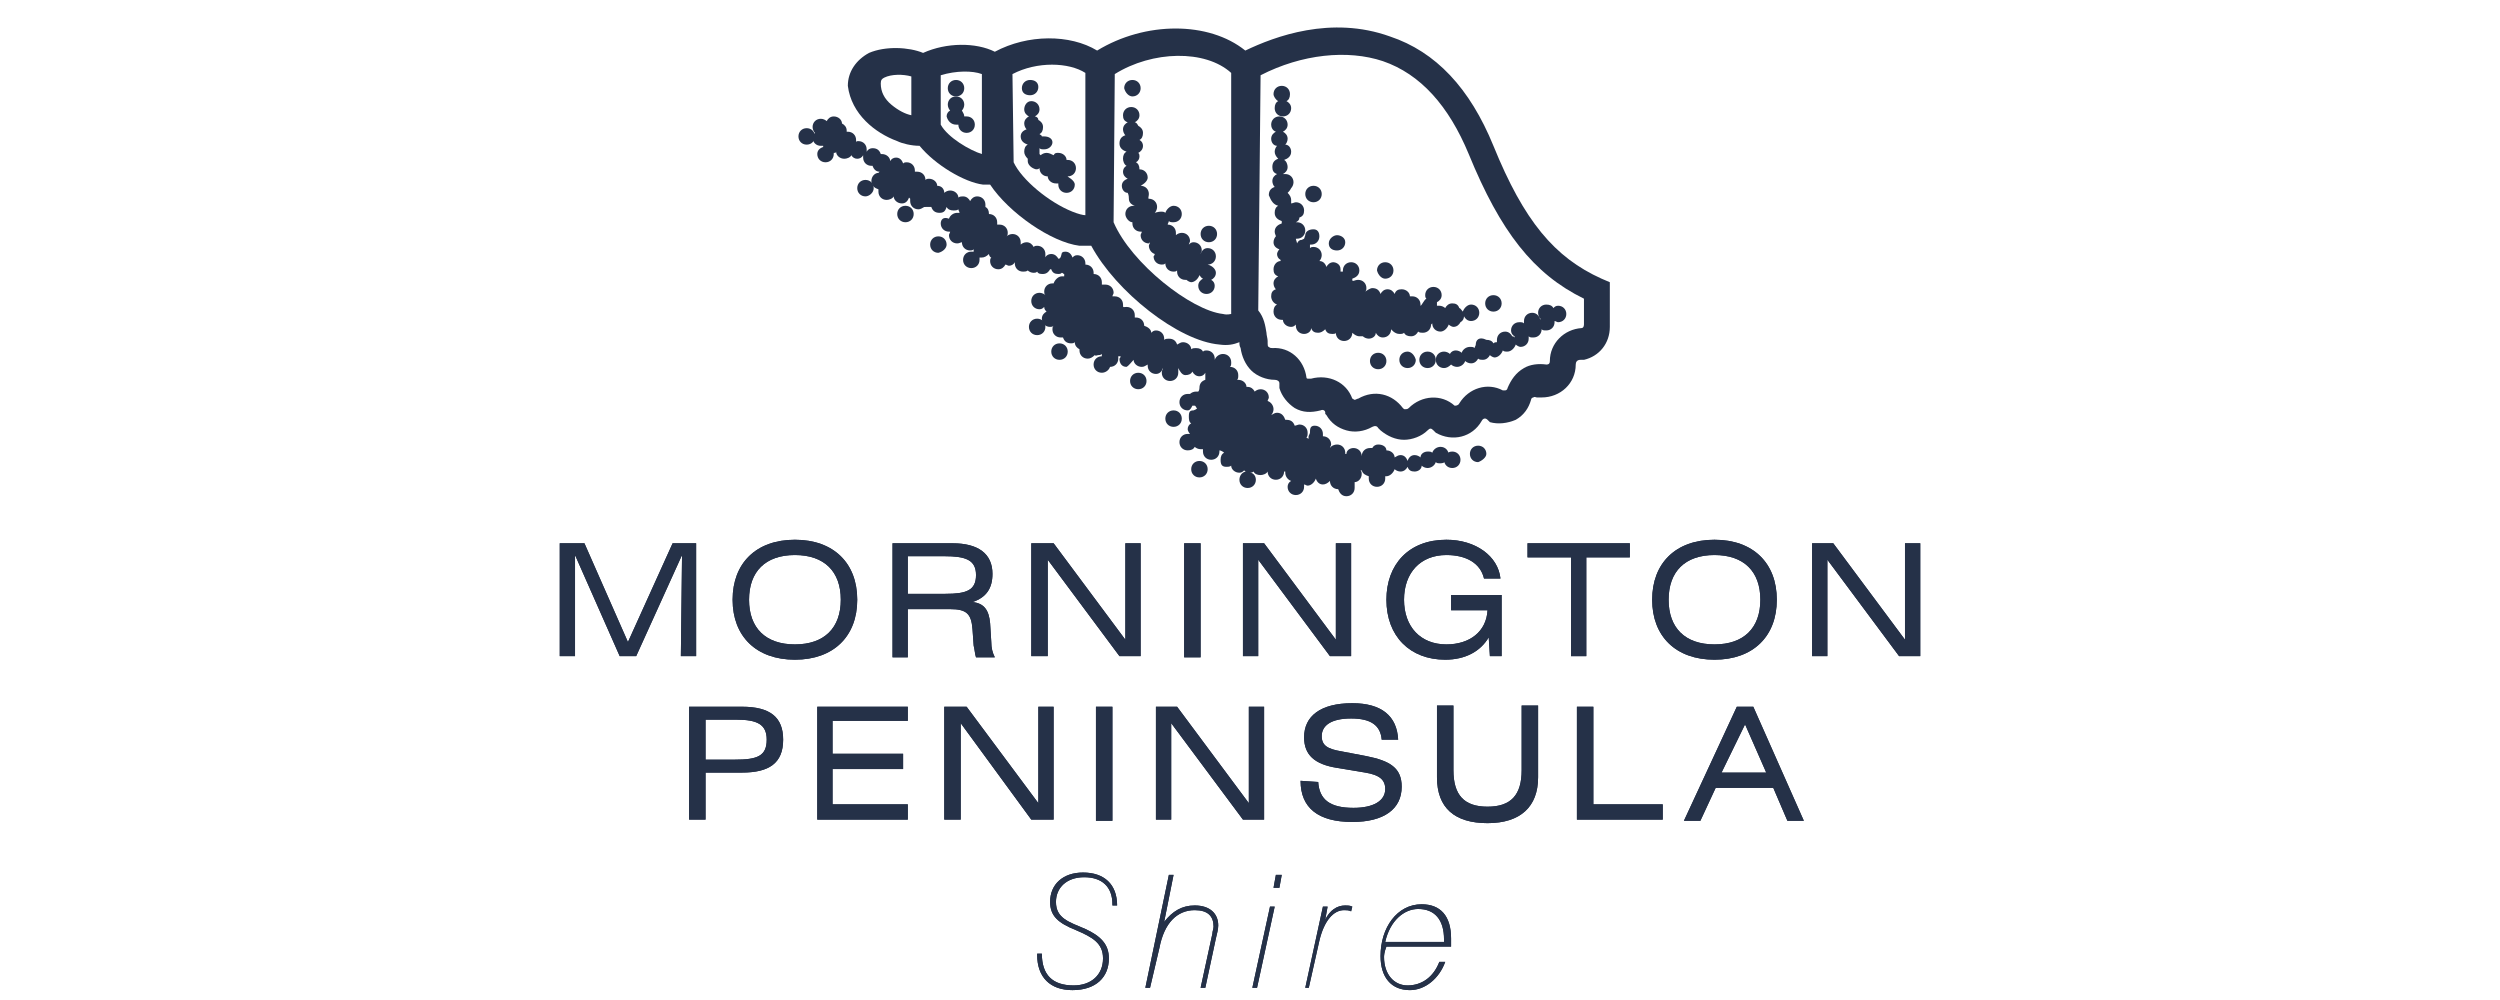 <?xml version="1.0" encoding="utf-8"?>
<!-- Generator: Adobe Illustrator 27.1.1, SVG Export Plug-In . SVG Version: 6.00 Build 0)  -->
<svg version="1.1" baseProfile="basic" id="Layer_1"
	 xmlns="http://www.w3.org/2000/svg" xmlns:xlink="http://www.w3.org/1999/xlink" x="0px" y="0px" width="212.6px" height="85px"
	 viewBox="0 0 212.6 85" xml:space="preserve">
<g>
	<g>
		<path fill="#253148" d="M75.2,6.6c0.6-0.3,1.6-0.3,2.3-0.1l0,3.3c-0.5-0.1-1.1-0.4-1.7-0.9c-0.6-0.5-0.9-1.1-0.9-1.8
			C74.9,6.8,75,6.7,75.2,6.6 M80,6.4C81.3,6,82.7,6,83.5,6.3l0,6.8c-1-0.3-2.9-1.4-3.5-2.5L80,6.4L80,6.4z M86.1,6.3
			c2.1-1.1,4.8-1,6.2-0.1v12.1c-0.2,0-0.6-0.1-1.1-0.3c-2-0.8-4.3-2.7-5-4.2L86.1,6.3L86.1,6.3z M94.8,6.3c3.2-2,7.7-2.1,9.9-0.1
			v20.5c-0.1,0-0.3,0.1-0.7,0c-2.7-0.3-7.8-4.3-9.3-7.8C94.7,18.9,94.8,6.3,94.8,6.3z M107.2,6.4c3.5-1.8,7.4-2.2,10.4-1.2
			c3.2,1.1,5.6,3.8,7.3,7.9c2.7,6.6,5.5,10.2,9.8,12.3c0,0.9,0,2.2,0,2.2c0,0.2-0.1,0.3-0.2,0.3c-1.5,0.1-2.7,1.3-2.7,2.8
			c0,0.3-0.2,0.3-0.3,0.3c-0.7-0.1-1.4,0-1.9,0.3c-0.7,0.4-1.1,1-1.4,1.7c0,0.1-0.1,0.2-0.2,0.2c-0.1,0-0.1,0-0.2,0
			c-1.3-0.7-2.9-0.2-3.7,1.1c-0.1,0.2-0.3,0.2-0.4,0.2c-1.1-1-2.8-0.9-3.9,0.2c-0.1,0.1-0.2,0.1-0.3,0.1c-0.1,0-0.1,0-0.2-0.1
			c-0.9-1.2-2.4-1.6-3.8-0.8c-0.1,0-0.2,0.1-0.3,0.1c-0.1,0-0.1-0.1-0.2-0.1c-0.5-1.4-2-2.1-3.5-1.7c-0.1,0-0.2,0-0.3,0
			c-0.1,0-0.1-0.1-0.1-0.1c-0.2-1.5-1.4-2.6-2.9-2.5c-0.1,0-0.2,0-0.3-0.1c-0.1,0-0.1-0.2-0.1-0.3v-0.1l0-0.1c0-0.2-0.1-0.5-0.1-0.7
			c-0.1-0.6-0.2-1.3-0.7-1.9L107.2,6.4L107.2,6.4z M76.3,12c0.4,0.2,1.2,0.4,1.9,0.4c1.3,1.6,3.8,3.1,5.4,3.3c0.2,0,0.4,0,0.6,0
			c1.6,2.4,5.2,4.9,7.6,5.2c0.4,0,0.7,0,1,0c2.1,3.9,7.4,8.1,10.9,8.4c0.7,0.1,1.2,0,1.7-0.2c0,0.2,0,0.3,0.1,0.5
			c0.1,0.7,0.4,1.4,0.9,1.9c0.5,0.5,1.3,0.8,2,0.8c0.2,0,0.4,0.1,0.4,0.3v0.2l0,0.2c0.2,0.7,0.7,1.3,1.3,1.7
			c0.7,0.4,1.4,0.4,2.2,0.2c0.2-0.1,0.4,0,0.4,0.2l0,0.1l0.1,0.1c0.4,0.7,1,1.1,1.7,1.3c0.7,0.2,1.5,0.1,2.2-0.3
			c0.2-0.1,0.4-0.1,0.5,0.1l0.1,0.1l0.1,0.1c0.6,0.5,1.3,0.8,2,0.8s1.5-0.3,2-0.8c0.2-0.2,0.3-0.2,0.5,0l0.1,0.1l0.1,0.1
			c1.4,0.8,3.1,0.4,3.9-1c0.1-0.2,0.3-0.3,0.5-0.1l0.1,0.1l0.1,0.1c0.7,0.2,1.5,0.1,2.2-0.2c0.7-0.4,1.1-1,1.3-1.7
			c0-0.1,0.1-0.2,0.2-0.2c0.1-0.1,0.2,0,0.3,0l0.2,0h0.2c1.6,0,2.9-1.2,2.9-2.8c0-0.2,0.1-0.4,0.4-0.4h0.2l0.1,0
			c1.3-0.3,2.2-1.4,2.2-2.8v-3l0-0.8l-0.7-0.3c-4-1.8-6.6-4.9-9.2-11.3c-2-4.9-4.9-8-8.8-9.3c-5-1.8-9.8,0-12.3,1.2
			c-3.1-2.5-8.5-2.5-12.6,0c-2.3-1.4-5.9-1.4-8.7,0.1c-1.6-0.8-4.1-0.8-6.1,0.1c-1.2-0.5-3.2-0.6-4.6,0c-1.1,0.6-1.8,1.6-1.8,2.8
			C72.4,9.7,74.4,11.3,76.3,12"/>
		<path fill="#253148" d="M108.7,8.6c-0.2,0.1-0.3,0.3-0.3,0.6c0,0.4,0.3,0.7,0.7,0.7c0.4,0,0.7-0.3,0.7-0.7c0-0.3-0.2-0.5-0.4-0.6
			c0.2-0.1,0.3-0.3,0.3-0.6c0-0.4-0.3-0.7-0.7-0.7s-0.7,0.3-0.7,0.7C108.3,8.2,108.5,8.5,108.7,8.6"/>
		<path fill="#253148" d="M96.3,8.2c0.4,0,0.7-0.3,0.7-0.7s-0.3-0.7-0.7-0.7c-0.4,0-0.7,0.3-0.7,0.7C95.7,7.9,96,8.2,96.3,8.2"/>
		<path fill="#253148" d="M87.6,8.1c0.4,0,0.7-0.3,0.7-0.7S88,6.8,87.6,6.8s-0.7,0.3-0.7,0.7S87.2,8.1,87.6,8.1"/>
		<path fill="#253148" d="M81.3,8.2c0.4,0,0.7-0.3,0.7-0.7c0-0.4-0.3-0.7-0.7-0.7s-0.7,0.3-0.7,0.7C80.6,7.9,80.9,8.2,81.3,8.2"/>
		<path fill="#253148" d="M81.3,10.6c0.1,0,0.1,0,0.2,0c0,0.4,0.3,0.7,0.7,0.7s0.7-0.3,0.7-0.7s-0.3-0.7-0.7-0.7c-0.1,0-0.1,0-0.2,0
			c0-0.2-0.1-0.3-0.2-0.5C81.9,9.3,82,9.1,82,8.9c0-0.4-0.3-0.7-0.7-0.7s-0.7,0.3-0.7,0.7c0,0.2,0.1,0.4,0.2,0.5
			c-0.2,0.1-0.3,0.3-0.3,0.5C80.6,10.3,80.9,10.6,81.3,10.6"/>
		<path fill="#253148" d="M88.1,14.4c0.1,0,0.2,0,0.3-0.1v0c0,0.4,0.3,0.7,0.7,0.7h0c0,0.3,0.3,0.6,0.7,0.6c0.1,0,0.1,0,0.2,0v0.1
			c0,0.4,0.3,0.7,0.7,0.7c0.4,0,0.7-0.3,0.7-0.7c0-0.4-0.7-0.7-0.6-0.7c0.4,0,0.7-0.3,0.7-0.7s-0.3-0.7-0.7-0.7h-0.1
			c0-0.3-0.3-0.6-0.7-0.6c-0.2,0-0.3,0-0.4,0.2C89.4,13.1,89.2,13,89,13s-0.4,0.1-0.5,0.2l-0.1-0.1c0-0.1,0-0.3,0-0.4v-0.1
			c0.1,0.1,0.2,0.1,0.4,0.1c0.4,0,0.7-0.3,0.7-0.6s-0.3-0.5-0.7-0.5c-0.1,0-0.1,0-0.2,0c0-0.1-0.1-0.1-0.2-0.2
			c0.2-0.1,0.3-0.3,0.3-0.6c0-0.3-0.2-0.5-0.4-0.6c0-0.2-0.2-0.3-0.3-0.3c0.2-0.1,0.4-0.3,0.4-0.6c0-0.4-0.3-0.7-0.7-0.7
			S87.1,9,87.1,9.3c0,0.3,0.2,0.5,0.4,0.6c-0.2,0.1-0.4,0.3-0.4,0.6c0,0.2,0.1,0.4,0.2,0.5c-0.3,0.1-0.5,0.3-0.5,0.6
			c0,0.4,0.3,0.6,0.6,0.7c-0.2,0.1-0.3,0.3-0.3,0.6c0,0.2,0.1,0.4,0.3,0.6c0,0.1,0,0.1,0,0.2C87.4,14,87.7,14.3,88.1,14.4"/>
		<path fill="#253148" d="M97.8,20.6c0,0.1-0.1,0.2-0.1,0.3c0,0.3,0.2,0.6,0.5,0.7c0,0.1-0.1,0.2-0.1,0.2c0,0.4,0.3,0.7,0.7,0.7
			c0.1,0,0.2,0,0.3-0.1v0c0,0.4,0.3,0.7,0.7,0.7c0.1,0,0.2,0,0.3-0.1l0,0.1c0,0.4,0.3,0.7,0.7,0.7l0.1,0c0.1,0.1,0.3,0.2,0.4,0.2
			c0.3,0,0.6-0.3,0.7-0.6l0,0c0.1,0.1,0.1,0.2,0.3,0.3c-0.2,0.1-0.4,0.3-0.4,0.6c0,0.4,0.3,0.7,0.7,0.7c0.4,0,0.7-0.3,0.7-0.7
			c0-0.2-0.1-0.4-0.3-0.5c0.2-0.1,0.4-0.3,0.4-0.6c0-0.3-0.3-0.6-0.7-0.7l0,0c0.4,0,0.7-0.3,0.7-0.7s-0.3-0.7-0.7-0.7
			c-0.3,0-0.5,0.2-0.6,0.5l0,0c0-0.1,0.1-0.2,0.1-0.3c0-0.4-0.3-0.7-0.7-0.7c-0.2,0-0.3,0.1-0.4,0.2c0-0.1,0.1-0.2,0.1-0.3
			c0-0.4-0.3-0.7-0.7-0.7c-0.2,0-0.4,0.1-0.5,0.2l0,0c0-0.1,0-0.1,0-0.2c0-0.4-0.3-0.7-0.7-0.7h0c0-0.1,0.1-0.2,0.1-0.3
			c0.1,0.1,0.2,0.1,0.4,0.1c0.4,0,0.7-0.3,0.7-0.7c0-0.4-0.3-0.7-0.7-0.7c-0.3,0-0.6,0.3-0.7,0.6c-0.1-0.1-0.2-0.1-0.4-0.1
			c-0.2,0-0.5,0.1-0.5,0.1c0.1-0.1,0.2-0.3,0.2-0.5c0-0.4-0.3-0.7-0.7-0.7c-0.1,0,0-0.2,0-0.4c0-0.4-0.3-0.7-0.7-0.7
			c0,0,0.6-0.3,0.6-0.7c0-0.4-0.3-0.7-0.7-0.7h0c0-0.3-0.1-0.5-0.3-0.6c0.2-0.1,0.3-0.3,0.3-0.5c0-0.1,0-0.2-0.1-0.3
			c0.2-0.1,0.4-0.3,0.4-0.6c0-0.2-0.1-0.4-0.3-0.5c0.2-0.1,0.3-0.3,0.3-0.6c0-0.3-0.2-0.5-0.4-0.6c-0.1-0.2-0.2-0.3-0.3-0.3
			c0.2-0.1,0.4-0.3,0.4-0.6c0-0.4-0.3-0.7-0.7-0.7s-0.7,0.3-0.7,0.7c0,0.3,0.1,0.5,0.4,0.6c-0.2,0.1-0.4,0.3-0.4,0.6
			c0,0.2,0.1,0.4,0.2,0.5c-0.3,0.1-0.5,0.3-0.5,0.7c0,0.4,0.3,0.6,0.6,0.7c-0.2,0.1-0.3,0.3-0.3,0.6c0,0.2,0.1,0.5,0.3,0.6
			c-0.2,0.1-0.3,0.3-0.3,0.5c0,0.3,0.2,0.5,0.4,0.6c-0.3,0.1-0.5,0.3-0.5,0.6c0,0.3,0.2,0.6,0.5,0.6C96,16.6,96,16.8,96,16.9
			c0,0.3,0.2,0.5,0.5,0.6l0,0l-0.1,0c-0.4,0-0.7,0.3-0.7,0.7c0,0.3,0.3,0.7,0.6,0.7V19c0,0.4,0.3,0.7,0.7,0.7h0.1
			c0,0.1-0.1,0.2-0.1,0.3c0,0.4,0.3,0.7,0.7,0.7C97.7,20.7,97.8,20.6,97.8,20.6"/>
		<path fill="#253148" d="M102.8,20.6c0.4,0,0.7-0.3,0.7-0.7c0-0.4-0.3-0.7-0.7-0.7s-0.7,0.3-0.7,0.7
			C102.1,20.3,102.4,20.6,102.8,20.6"/>
		<path fill="#253148" d="M108.7,17.5c-0.2,0.1-0.3,0.3-0.3,0.6c0,0.4,0.3,0.6,0.6,0.7v0.2c-0.3,0.1-0.6,0.3-0.6,0.7
			c0,0.2,0.1,0.3,0.1,0.4c-0.1,0.1-0.2,0.3-0.2,0.5c0,0.3,0.2,0.5,0.5,0.6c-0.1,0.1-0.2,0.3-0.2,0.4c0,0.2,0.1,0.4,0.3,0.5v0.1
			c-0.3,0-0.6,0.3-0.6,0.7c0,0.3,0.1,0.5,0.4,0.6c-0.2,0.1-0.4,0.3-0.4,0.6c0,0.2,0.1,0.4,0.2,0.5c-0.3,0.1-0.4,0.3-0.4,0.6
			c0,0.3,0.2,0.6,0.5,0.7c-0.2,0.1-0.3,0.3-0.3,0.6c0,0.4,0.3,0.7,0.7,0.7l0.1,0c0,0.3,0.3,0.6,0.7,0.6c0.2,0,0.3-0.1,0.4-0.2v0.1
			c0,0.4,0.3,0.7,0.7,0.7c0.3,0,0.6-0.2,0.6-0.5c0.1,0.3,0.3,0.4,0.6,0.4c0.2,0,0.4-0.1,0.6-0.3c0.1,0.3,0.3,0.4,0.6,0.4
			c0.1,0,0.3,0,0.3-0.1c0,0.4,0.3,0.7,0.7,0.7s0.7-0.3,0.7-0.7c0,0,0.3,0.3,0.6,0.3c0.1,0,0.2,0,0.3,0c0.1,0.1,0.3,0.2,0.5,0.2
			c0.3,0,0.6-0.2,0.6-0.5c0.1,0.2,0.3,0.4,0.6,0.4c0.4,0,0.7-0.3,0.7-0.7c0,0,0.3,0.4,0.7,0.4c0.2,0,0.3,0,0.4-0.1
			c0.1,0.2,0.3,0.3,0.6,0.3c0.3,0,0.5-0.2,0.6-0.4c0.1,0.1,0.3,0.1,0.4,0.1c0.4,0,0.7-0.3,0.7-0.7l0.1-0.1c0,0.4,0.3,0.7,0.7,0.7
			c0.3,0,0.6-0.3,0.7-0.6c0.1,0.1,0.3,0.2,0.4,0.2c0.3,0,0.5-0.2,0.6-0.4c0.2-0.1,0.3-0.3,0.3-0.5c0.1,0.2,0.3,0.4,0.6,0.4
			c0.4,0,0.7-0.3,0.7-0.7c0-0.4-0.3-0.7-0.7-0.7c-0.3,0-0.6,0.3-0.7,0.6c-0.1-0.1-0.2-0.3-0.3-0.3c-0.1-0.3-0.3-0.4-0.6-0.4
			c-0.3,0-0.5,0.2-0.6,0.4c-0.1-0.1-0.3-0.2-0.5-0.2c-0.1,0-0.1,0-0.2,0c0-0.1,0-0.2,0-0.3c0.2-0.1,0.4-0.3,0.4-0.6
			c0-0.4-0.3-0.7-0.7-0.7c-0.4,0-0.7,0.3-0.7,0.7c0,0.1,0,0.2,0.1,0.3c-0.2,0.1-0.4,0.6-0.5,0.6v-0.1c0-0.4-0.3-0.7-0.7-0.7
			c-0.1,0-0.1,0-0.2,0c0-0.3-0.3-0.6-0.7-0.6c-0.3,0-0.5,0.1-0.6,0.4c-0.1-0.2-0.3-0.4-0.6-0.4c-0.3,0-0.5,0.2-0.6,0.4
			c-0.1-0.3-0.3-0.5-0.7-0.5c-0.2,0-0.6,0.3-0.6,0.3c0.1-0.1,0.1-0.2,0.1-0.3c0-0.4-0.3-0.7-0.7-0.7c-0.3,0-0.5,0.2-0.5,0v-0.1
			c0.3-0.1,0.6-0.3,0.6-0.7c0-0.4-0.3-0.7-0.7-0.7s-0.7,0.3-0.7,0.7l0,0.1h-0.2l0-0.2c0-0.5-0.5-0.6-0.6-0.6c-0.3,0-0.5,0.2-0.6,0.4
			c-0.1-0.3-0.3-0.5-0.6-0.5c0.1-0.1,0.2-0.3,0.2-0.5c0-0.4-0.3-0.7-0.7-0.7c-0.1,0-0.2,0-0.3,0.1c0-0.1,0-0.1,0-0.2v-0.1h0.1
			c0.4,0,0.7-0.3,0.7-0.7c0-0.4-0.2-0.6-0.5-0.6c-0.4,0-0.7,0.2-0.7,0.5l-0.1,0.3l-0.2,0.1c-0.2,0-0.3,0.1-0.4,0.3
			c0-0.1-0.1-0.3-0.1-0.4l0.1,0c0.4,0,0.7-0.3,0.7-0.7c0-0.4-0.3-0.7-0.7-0.7h-0.1c0.2-0.1,0.3-0.2,0.3-0.4c0.3-0.1,0.4-0.3,0.4-0.6
			c0-0.4-0.3-0.7-0.7-0.7c-0.1,0-0.3,0.1-0.4,0.1c0-0.1,0-0.2,0-0.3c0-0.2-0.1-0.4-0.3-0.6c0.1-0.1,0.2-0.2,0.3-0.4
			c0.1-0.1,0.2-0.3,0.2-0.5c0-0.4-0.3-0.7-0.7-0.7c-0.1,0-0.1,0-0.2,0l0,0c0.2-0.1,0.4-0.3,0.4-0.6c0-0.2-0.1-0.5-0.3-0.6
			c0.3-0.1,0.6-0.3,0.6-0.7c0-0.3-0.2-0.6-0.5-0.6c0.1-0.1,0.2-0.3,0.2-0.5c0-0.3-0.2-0.5-0.4-0.6c0.2-0.1,0.4-0.3,0.4-0.6
			c0-0.4-0.3-0.7-0.7-0.7s-0.7,0.3-0.7,0.7c0,0.2,0.1,0.5,0.4,0.6c-0.2,0.1-0.4,0.3-0.4,0.6c0,0.3,0.2,0.6,0.5,0.6
			c-0.1,0.1-0.2,0.3-0.2,0.5c0,0.2,0.1,0.4,0.3,0.6c-0.3,0.1-0.5,0.3-0.5,0.7c0,0.3,0.1,0.5,0.4,0.6c-0.2,0.1-0.4,0.3-0.4,0.6
			c0,0.2,0.1,0.4,0.2,0.5c-0.3,0.1-0.5,0.3-0.5,0.7C108.1,17.1,108.3,17.4,108.7,17.5"/>
		<path fill="#253148" d="M127,26.5c0.4,0,0.7-0.3,0.7-0.7s-0.3-0.7-0.7-0.7s-0.7,0.3-0.7,0.7S126.6,26.5,127,26.5"/>
		<path fill="#253148" d="M125.5,29.3L125.5,29.3c0,0.1-0.1,0.2-0.1,0.3c-0.1-0.1-0.2-0.1-0.4-0.1c-0.3,0-0.6,0.2-0.7,0.5
			c-0.1-0.1-0.3-0.2-0.5-0.2c-0.2,0-0.4,0.1-0.5,0.3c-0.1-0.1-0.3-0.2-0.5-0.2c-0.4,0-0.7,0.3-0.7,0.7s0.3,0.7,0.7,0.7
			c0.2,0,0.4-0.1,0.6-0.3c0.1,0.1,0.3,0.2,0.5,0.2c0.3,0,0.6-0.2,0.7-0.5c0.1,0.1,0.3,0.2,0.5,0.2c0.3,0,0.5-0.2,0.6-0.4
			c0.1,0.1,0.3,0.1,0.4,0.1c0.3,0,0.5-0.2,0.6-0.4c0.1,0.1,0.3,0.2,0.4,0.2c0.3,0,0.6-0.3,0.7-0.6c0.1,0.1,0.2,0.1,0.4,0.1
			c0.3,0,0.6-0.3,0.7-0.6c0.1,0.1,0.3,0.2,0.4,0.2c0.4,0,0.7-0.3,0.7-0.7l0-0.2c0.1,0.1,0.2,0.1,0.4,0.1c0.4,0,0.7-0.3,0.7-0.7
			c0.1,0.1,0.2,0.1,0.4,0.1c0.4,0,0.7-0.3,0.7-0.7v-0.1c0.1,0,0.2,0.1,0.3,0.1c0.4,0,0.7-0.3,0.7-0.7s-0.3-0.7-0.7-0.7
			c-0.2,0-0.3,0.1-0.4,0.2c-0.1-0.2-0.3-0.3-0.6-0.3c-0.4,0-0.7,0.3-0.7,0.7c0,0.2,0.1,0.4,0.2,0.5l0,0.1c-0.1-0.3-0.3-0.6-0.7-0.6
			c-0.4,0-0.7,0.3-0.7,0.7c0,0,0,0.1,0,0.2c-0.1-0.1-0.2-0.1-0.4-0.1c-0.4,0-0.7,0.3-0.7,0.7c0,0.2,0.1,0.4,0.3,0.5l0,0.1
			c-0.1-0.1-0.1-0.1-0.2-0.1c-0.1-0.2-0.3-0.4-0.6-0.4c-0.4,0-0.7,0.3-0.7,0.7l0,0.2c-0.1,0-0.2,0-0.3,0.1c-0.1-0.2-0.3-0.3-0.6-0.3
			C125.8,28.6,125.5,28.9,125.5,29.3"/>
		<path fill="#253148" d="M117.8,23.7c0.4,0,0.7-0.3,0.7-0.7s-0.3-0.7-0.7-0.7s-0.7,0.3-0.7,0.7C117.2,23.4,117.5,23.7,117.8,23.7"
			/>
		<path fill="#253148" d="M113.7,21.3c0.4,0,0.7-0.3,0.7-0.7S114,20,113.7,20s-0.7,0.3-0.7,0.7C113,21.1,113.3,21.3,113.7,21.3"/>
		<path fill="#253148" d="M111.7,17.2c0.4,0,0.7-0.3,0.7-0.7c0-0.4-0.3-0.7-0.7-0.7s-0.7,0.3-0.7,0.7S111.3,17.2,111.7,17.2"/>
		<path fill="#253148" d="M121.4,29.9c-0.4,0-0.7,0.3-0.7,0.7s0.3,0.7,0.7,0.7s0.7-0.3,0.7-0.7C122.1,30.2,121.8,29.9,121.4,29.9"/>
		<path fill="#253148" d="M119.7,29.9c-0.4,0-0.7,0.3-0.7,0.7s0.3,0.7,0.7,0.7s0.7-0.3,0.7-0.7C120.3,30.2,120,29.9,119.7,29.9"/>
		<path fill="#253148" d="M117.2,30c-0.4,0-0.7,0.3-0.7,0.7s0.3,0.7,0.7,0.7s0.7-0.3,0.7-0.7S117.6,30,117.2,30"/>
		<path fill="#253148" d="M88.9,27.8c0-0.4-0.3-0.7-0.7-0.7c-0.4,0-0.7,0.3-0.7,0.7c0,0.4,0.3,0.7,0.7,0.7
			C88.6,28.5,88.9,28.2,88.9,27.8"/>
		<path fill="#253148" d="M90.8,29.9c0-0.4-0.3-0.7-0.7-0.7s-0.7,0.3-0.7,0.7c0,0.4,0.3,0.7,0.7,0.7C90.5,30.6,90.8,30.3,90.8,29.9"
			/>
		<path fill="#253148" d="M97.5,32.4c0-0.4-0.3-0.7-0.7-0.7s-0.7,0.3-0.7,0.7s0.3,0.7,0.7,0.7S97.5,32.8,97.5,32.4"/>
		<path fill="#253148" d="M100.5,35.6c0-0.4-0.3-0.7-0.7-0.7s-0.7,0.3-0.7,0.7s0.3,0.7,0.7,0.7C100.2,36.3,100.5,36,100.5,35.6"/>
		<path fill="#253148" d="M102,40.6c0.4,0,0.7-0.3,0.7-0.7c0-0.4-0.3-0.7-0.7-0.7s-0.7,0.3-0.7,0.7C101.3,40.3,101.6,40.6,102,40.6"
			/>
		<path fill="#253148" d="M96.4,30.6c0,0.3,0.3,0.6,0.7,0.6c0.2,0,0.3-0.1,0.5-0.2v0.1c0,0.4,0.3,0.7,0.7,0.7c0.3,0,0.5-0.2,0.6-0.5
			l0,0.1c-0.1,0.1-0.1,0.2-0.1,0.3c0,0.4,0.3,0.7,0.7,0.7s0.7-0.3,0.7-0.7c0-0.1,0-0.4,0-0.4c0.1,0.2,0.3,0.6,0.6,0.6
			c0.3,0,0.5-0.1,0.6-0.3c0.1,0.2,0.3,0.4,0.6,0.4c0.2,0,0.4-0.1,0.5-0.3V32c0,0.1,0,0.2,0,0.3c-0.3,0.1-0.5,0.3-0.5,0.7
			c0,0,0,0.2-0.1,0.3c-0.1,0-0.1,0-0.2,0c-0.2,0-0.4,0.1-0.5,0.2H101c-0.4,0-0.7,0.3-0.7,0.7c0,0.4,0.3,0.7,0.7,0.7
			c0.2,0,0.3-0.2,0.4-0.4l0.2,0c0.1,0,0.1,0.2,0.2,0.2c0,0,0,0.1-0.3,0.2c-0.3,0-0.4,0.1-0.4,0.5c0,0.2,0,0.5,0.2,0.6
			c-0.2,0.1-0.3,0.3-0.3,0.5c0,0.1,0.1,0.3,0.2,0.4l-0.2,0c-0.4,0-0.7,0.3-0.7,0.7s0.3,0.7,0.7,0.7c0.3,0,0.5-0.1,0.6-0.3
			c0.1,0.1,0.3,0.2,0.5,0.2c0.1,0,0.2,0,0.2,0c0,0.1,0,0.1,0,0.2c0,0.4,0.3,0.7,0.7,0.7s0.7-0.3,0.7-0.7l0-0.1
			c0.1,0,0.3,0.1,0.4,0.2c-0.2,0.1-0.3,0.3-0.3,0.6c0,0.4,0.1,0.6,0.5,0.6c0.1,0,0.3,0,0.4-0.1c0,0.3,0.3,0.6,0.7,0.6
			c0.2,0,0.3-0.1,0.4-0.2c0.1,0.1,0.1,0.1,0.2,0.1c-0.3,0-0.6,0.3-0.6,0.7s0.3,0.7,0.7,0.7s0.7-0.3,0.7-0.7c0-0.3-0.2-0.6-0.5-0.6
			c0.1,0,0.2,0,0.3-0.1c0.1,0.2,0.3,0.3,0.6,0.3c0.2,0,0.5-0.1,0.6-0.3l0,0c0,0.4,0.3,0.7,0.7,0.7c0.4,0,0.7-0.3,0.7-0.7l0,0h0.1
			v0.1c0,0.3,0.2,0.6,0.5,0.7c-0.2,0.1-0.3,0.3-0.3,0.5c0,0.4,0.3,0.7,0.7,0.7s0.7-0.3,0.7-0.7c0-0.1,0-0.1,0-0.2
			c0.1,0,0.2,0.1,0.3,0.1c0.3,0,0.6-0.3,0.7-0.6c0.1,0.3,0.3,0.5,0.6,0.5c0.2,0,0.4-0.1,0.6-0.3c0,0.4,0.3,0.7,0.7,0.7h0
			c0.1,0.3,0.3,0.6,0.7,0.6c0.4,0,0.7-0.3,0.7-0.7V41c0.3,0,0.6-0.3,0.6-0.7c0-0.1,0-0.2-0.1-0.3h0.1c0.1,0.3,0.3,0.4,0.6,0.5
			c0,0.1,0,0.1,0,0.2c0,0.4,0.3,0.7,0.7,0.7s0.7-0.3,0.7-0.7l0-0.2h0.1c0.3,0,0.6-0.3,0.7-0.6c0.1,0.1,0.3,0.2,0.5,0.2
			c0.3,0,0.5-0.2,0.6-0.4c0.1,0.3,0.3,0.4,0.6,0.4c0.3,0,0.6-0.2,0.6-0.5c0.1,0.1,0.3,0.2,0.5,0.2c0.3,0,0.6-0.2,0.7-0.5
			c0.1,0.1,0.2,0.1,0.4,0.1c0.4,0,0.7-0.3,0.7-0.7s-0.3-0.7-0.7-0.7c-0.3,0-0.6,0.2-0.7,0.5c-0.1-0.1-0.2-0.1-0.4-0.1
			c-0.3,0-0.6,0.2-0.6,0.5c-0.1-0.1-0.3-0.2-0.5-0.2c-0.3,0-0.5,0.2-0.6,0.5c-0.1-0.3-0.3-0.5-0.6-0.5c-0.2,0-0.3,0.1-0.5,0.2
			c0-0.3-0.3-0.6-0.7-0.6h0c0-0.3-0.3-0.5-0.7-0.5c-0.2,0-0.4,0.1-0.5,0.3c-0.1,0-0.1,0-0.2,0c-0.4,0-0.7,0.3-0.7,0.7
			c0-0.4-0.3-0.7-0.7-0.7c-0.3,0-0.6,0.2-0.6,0.5l-0.1,0l0-0.1c0-0.4-0.3-0.7-0.7-0.7c-0.2,0-0.5,0.1-0.6,0.3l0,0
			c0-0.1,0.1-0.2,0.1-0.3c0-0.4-0.3-0.7-0.7-0.7c0-0.1,0-0.1,0-0.2c0-0.4-0.3-0.7-0.7-0.7c-0.4,0-0.4,0.3-0.4,0.6
			c0,0.1-0.2,0.3-0.1,0.5c-0.1,0-0.2-0.1-0.2-0.1c0.1-0.1,0.1-0.2,0.1-0.4c0-0.4-0.3-0.7-0.7-0.7c-0.1,0-0.3,0.1-0.4,0.1
			c-0.1-0.3-0.3-0.5-0.7-0.5h-0.1c-0.1-0.3-0.3-0.6-0.7-0.6c-0.2,0-0.3,0.1-0.5,0.2c0.1-0.1,0.2-0.3,0.2-0.5c0-0.3-0.2-0.6-0.5-0.7
			c0-0.1,0.1-0.2,0.1-0.3c0-0.4-0.3-0.7-0.7-0.7c-0.2,0-0.4,0.1-0.5,0.2c-0.1-0.2-0.3-0.4-0.6-0.4l-0.1,0c0-0.3-0.3-0.6-0.7-0.6
			l-0.1,0c0.1-0.1,0.1-0.2,0.1-0.4c0-0.4-0.3-0.7-0.7-0.7c0.1-0.1,0.1-0.2,0.1-0.4c0-0.4-0.3-0.7-0.7-0.7c-0.3,0-0.6,0.2-0.7,0.5h0
			v-0.1c0-0.4-0.3-0.7-0.7-0.7c-0.1,0-0.2,0-0.3,0.1c-0.1-0.2-0.3-0.3-0.6-0.3c-0.1,0-0.3,0-0.4,0.1c0-0.3-0.3-0.6-0.7-0.6
			c-0.2,0-0.3,0.1-0.5,0.2c-0.1-0.3-0.3-0.5-0.7-0.5c-0.1,0-0.3,0-0.4,0.1v-0.1c0-0.4-0.3-0.7-0.7-0.7c-0.2,0-0.3,0.1-0.4,0.2
			c0-0.3-0.3-0.5-0.6-0.6v0c0-0.4-0.3-0.7-0.7-0.7l-0.1,0c0-0.1,0-0.1,0-0.2c0-0.4-0.3-0.7-0.7-0.7c-0.3,0-0.3,0.1-0.3-0.2
			c0-0.4-0.3-0.7-0.7-0.7c-0.1,0-0.1,0-0.2,0c0-0.1,0.1-0.2,0.1-0.3c0-0.4-0.3-0.7-0.7-0.7c-0.1,0-0.2,0-0.3,0c0-0.1,0-0.2,0-0.2
			c0-0.4-0.3-0.7-0.7-0.7h0v-0.1c0-0.4-0.3-0.7-0.7-0.7h0c0,0,0-0.1,0-0.1c0-0.4-0.3-0.7-0.7-0.7c-0.2,0-0.3,0.1-0.4,0.2
			c-0.1-0.3-0.3-0.5-0.6-0.5c-0.1,0-0.2,0-0.3,0.1C90.2,22,90.1,22,90,22c-0.1-0.2-0.3-0.4-0.6-0.4s-0.5,0.2-0.6,0.4l0,0
			c0.1-0.1,0.1-0.2,0.1-0.4c0-0.4-0.3-0.7-0.7-0.7c-0.1,0-0.2,0-0.3,0.1c-0.1-0.2-0.3-0.4-0.6-0.4c-0.2,0-0.4,0.1-0.5,0.2
			c0-0.1,0-0.2,0-0.2c0-0.4-0.3-0.7-0.7-0.7c-0.2,0-0.4,0.1-0.5,0.2l0,0c0.1-0.1,0.1-0.2,0.1-0.3c0-0.4-0.3-0.7-0.7-0.7
			c-0.1,0-0.1,0-0.2,0l0-0.2c0-0.4-0.3-0.7-0.7-0.7h0l0,0c0-0.3-0.1-0.5-0.3-0.6c0-0.1,0-0.1,0-0.2c0-0.4-0.3-0.7-0.7-0.7
			c-0.3,0-0.5,0.2-0.6,0.4c-0.1-0.2-0.3-0.4-0.6-0.4c-0.1,0-0.3,0-0.4,0.1c0-0.3-0.3-0.6-0.7-0.6c-0.2,0-0.4,0.1-0.5,0.2
			c0-0.3-0.2-0.6-0.6-0.6c0-0.3-0.3-0.6-0.7-0.6c-0.1,0-0.2,0-0.3,0.1v0c0-0.4-0.3-0.7-0.7-0.7c-0.1,0-0.2,0-0.2,0v-0.1
			c0-0.4-0.3-0.7-0.7-0.7c-0.1,0-0.2,0-0.3,0.1c-0.1-0.3-0.3-0.5-0.6-0.5c-0.2,0-0.4,0.1-0.5,0.3c0-0.3-0.3-0.6-0.7-0.6h-0.1
			c-0.1-0.3-0.3-0.5-0.7-0.5c-0.2,0-0.4,0.1-0.5,0.3c0,0,0-0.1,0-0.2c0-0.4-0.3-0.7-0.7-0.7c-0.1,0-0.2,0-0.2,0.1c0-0.1,0-0.1,0-0.2
			c0-0.4-0.3-0.7-0.7-0.7h-0.1l0-0.1c0-0.3-0.2-0.5-0.4-0.6c0-0.3-0.3-0.6-0.7-0.6c-0.3,0-0.5,0.2-0.6,0.4c-0.1-0.1-0.3-0.2-0.5-0.2
			c-0.4,0-0.7,0.3-0.7,0.7c0,0.2,0.1,0.4,0.2,0.5c-0.1,0.1-0.2,0.3-0.2,0.4c0,0.4,0.3,0.7,0.7,0.7c0.1,0,0.2,0,0.2,0v0.1
			c-0.3,0.1-0.5,0.3-0.5,0.6c0,0.4,0.3,0.7,0.7,0.7c0.4,0,0.7-0.3,0.7-0.7l0-0.1c0.1,0,0.2,0,0.2-0.1c0,0.3,0.3,0.6,0.7,0.6
			c0.2,0,0.5-0.1,0.6-0.3c0.1,0.2,0.3,0.3,0.5,0.3s0.4-0.1,0.5-0.3l0,0.2c0,0.4,0.3,0.7,0.7,0.7h0.1c0.1,0.3,0.3,0.5,0.6,0.5
			l-0.1,0.1c-0.3,0-0.6,0.3-0.6,0.7c0,0.4,0.3,0.6,0.6,0.7l0,0.2c0,0.4,0.3,0.7,0.7,0.7c0.2,0,0.5-0.1,0.6-0.3
			c0,0.3,0.3,0.6,0.7,0.6c0.3,0,0.5-0.2,0.6-0.5l0.1,0.1l0,0.2c0,0.4,0.3,0.7,0.7,0.7c0.2,0,0.3-0.1,0.5-0.2H79c0.1,0,0.1,0,0.2,0
			c0.1,0.3,0.3,0.5,0.7,0.5s0.5-0.2,0.6-0.5c0.1,0.2,0.3,0.3,0.6,0.3c0.1,0,0.3,0,0.4-0.1c0,0.1,0.1,0.2,0.1,0.3c-0.1,0-0.2,0-0.2,0
			c-0.3,0-0.6,0.2-0.7,0.5C80.2,18.4,80,18.7,80,19c0,0.4,0.3,0.7,0.7,0.7l0.1,0c0,0.1-0.1,0.2-0.1,0.3c0,0.4,0.3,0.7,0.7,0.7
			c0.2,0,0.3-0.1,0.4-0.1l0,0c0,0.4,0.3,0.7,0.7,0.7c0.1,0,0.2,0,0.3-0.1v0c0,0.1,0,0.1,0,0.2c-0.1,0-0.1,0-0.2,0
			c-0.4,0-0.7,0.3-0.7,0.7c0,0.4,0.3,0.7,0.7,0.7c0.4,0,0.7-0.3,0.7-0.7c0-0.1,0-0.2,0-0.2c0.1,0,0.1,0,0.2,0c0.2,0,0.4-0.1,0.6-0.3
			c0,0.1,0.1,0.3,0.2,0.3c-0.1,0.1-0.1,0.2-0.1,0.3c0,0.4,0.3,0.7,0.7,0.7c0.3,0,0.5-0.2,0.6-0.4c0.1,0,0.2,0.1,0.3,0.1
			c0.2,0,0.4-0.1,0.5-0.3l0,0.1c0,0.4,0.3,0.7,0.7,0.7c0.1,0,0.3,0,0.4-0.1c0.1,0.1,0.3,0.2,0.5,0.2c0.1,0,0.2,0,0.3-0.1
			c0.1,0.2,0.3,0.2,0.5,0.2c0.3,0,0.5-0.2,0.6-0.4h0.1c0.1,0.3,0.3,0.4,0.6,0.4c0.1,0,0.2,0,0.3-0.1c0.1,0,0.1,0.1,0.2,0.1
			c0,0.1,0,0.1,0,0.2l-0.2,0c-0.3,0-0.6,0.3-0.7,0.6l-0.1,0c-0.4,0-0.7,0.3-0.7,0.7c0,0.1,0,0.2,0.1,0.3c-0.1-0.1-0.3-0.2-0.5-0.2
			c-0.4,0-0.7,0.3-0.7,0.7s0.3,0.7,0.7,0.7c0.2,0,0.3-0.1,0.4-0.2c0,0.2,0.1,0.3,0.2,0.4c-0.2,0.1-0.4,0.3-0.4,0.6
			c0,0.4,0.3,0.7,0.7,0.7c0.1,0,0.2,0,0.3-0.1c-0.1,0.1-0.1,0.2-0.1,0.3c0,0.4,0.3,0.7,0.7,0.7c0.1,0,0.2,0,0.2,0
			c0.1,0.3,0.3,0.5,0.7,0.5c0.1,0,0.2,0,0.3-0.1c0,0.3,0.2,0.5,0.4,0.6l0,0.1c0,0.4,0.3,0.7,0.7,0.7c0.2,0,0.4-0.1,0.6-0.3
			c0.1,0.1,0.2,0,0.3,0c0.1,0,0.2,0,0.3-0.1l0,0.2l0,0c-0.4,0-0.7,0.3-0.7,0.7c0,0.4,0.3,0.7,0.7,0.7c0.3,0,0.6-0.2,0.7-0.5h0
			c0.4,0,0.7-0.3,0.7-0.7l0-0.2l0.2,0c0,0.1-0.1,0.2-0.1,0.2c0,0.4,0.2,0.7,0.6,0.7C96,31.1,96.2,30.8,96.4,30.6"/>
		<path fill="#253148" d="M124.2,39.1c0-0.4-0.3-0.7-0.7-0.7s-0.7,0.3-0.7,0.7c0,0.4,0.3,0.7,0.7,0.7S124.2,39.5,124.2,39.1"/>
		<path fill="#253148" d="M126.4,38.6c0-0.4-0.3-0.7-0.7-0.7s-0.7,0.3-0.7,0.7c0,0.4,0.3,0.7,0.7,0.7
			C126,39.2,126.4,38.9,126.4,38.6"/>
		<path fill="#253148" d="M80.5,20.8c0-0.4-0.3-0.7-0.7-0.7c-0.4,0-0.7,0.3-0.7,0.7s0.3,0.7,0.7,0.7C80.2,21.4,80.5,21.1,80.5,20.8"
			/>
		<path fill="#253148" d="M77.7,18.2c0-0.4-0.3-0.7-0.7-0.7s-0.7,0.3-0.7,0.7s0.3,0.7,0.7,0.7C77.4,18.9,77.7,18.6,77.7,18.2"/>
		<path fill="#253148" d="M74.3,16c0-0.4-0.3-0.7-0.7-0.7s-0.7,0.3-0.7,0.7c0,0.4,0.3,0.7,0.7,0.7C73.9,16.7,74.3,16.4,74.3,16"/>
		<path fill="#253148" d="M68.6,12.3c0.4,0,0.7-0.3,0.7-0.7c0-0.4-0.3-0.7-0.7-0.7s-0.7,0.3-0.7,0.7C67.9,12,68.2,12.3,68.6,12.3"/>
		<path fill="#253148" d="M91.3,83.8c1.5,0,2.5-0.9,2.5-2.3c0-1.3-0.9-1.8-2.3-2.4c-1.5-0.6-2.2-1.2-2.2-2.4c0-1.5,1.1-2.5,2.8-2.5
			c1.8,0,2.9,1,2.9,2.8v0h-0.4v-0.1c0-1.5-0.9-2.3-2.4-2.3c-1.5,0-2.4,0.9-2.4,2.1c0,1.4,1.1,1.7,2.5,2.3c1.3,0.6,2,1.3,2,2.5
			c0,1.6-1.1,2.7-3.1,2.7c-1.9,0-3-1.1-3-3v-0.1h0.4C88.6,82.9,89.5,83.8,91.3,83.8"/>
		<path fill="#253148" d="M91.3,83.8c1.5,0,2.5-0.9,2.5-2.3c0-1.3-0.9-1.8-2.3-2.4c-1.5-0.6-2.2-1.2-2.2-2.4c0-1.5,1.1-2.5,2.8-2.5
			c1.8,0,2.9,1,2.9,2.8v0h-0.4v-0.1c0-1.5-0.9-2.3-2.4-2.3c-1.5,0-2.4,0.9-2.4,2.1c0,1.4,1.1,1.7,2.5,2.3c1.3,0.6,2,1.3,2,2.5
			c0,1.6-1.1,2.7-3.1,2.7c-1.9,0-3-1.1-3-3v-0.1h0.4C88.6,82.9,89.5,83.8,91.3,83.8"/>
		<path fill="#253148" d="M99.4,74.4h0.4l-0.8,4c0.7-0.9,1.5-1.4,2.6-1.4c1.3,0,2,0.7,2,1.7c0,0.3-0.1,0.7-0.2,1.1l-0.9,4.2h-0.4
			l1-4.6c0-0.2,0.1-0.4,0.1-0.6c0-0.9-0.5-1.4-1.6-1.4c-1.5,0-2.6,1.1-3,3.2L97.8,84h-0.4L99.4,74.4L99.4,74.4z"/>
		<path fill="#253148" d="M99.4,74.4h0.4l-0.8,4c0.7-0.9,1.5-1.4,2.6-1.4c1.3,0,2,0.7,2,1.7c0,0.3-0.1,0.7-0.2,1.1l-0.9,4.2h-0.4
			l1-4.6c0-0.2,0.1-0.4,0.1-0.6c0-0.9-0.5-1.4-1.6-1.4c-1.5,0-2.6,1.1-3,3.2L97.8,84h-0.4L99.4,74.4L99.4,74.4z"/>
	</g>
	<path fill="#253148" d="M108.5,74.4l-0.2,1.1h0.5l0.2-1.1H108.5z M108,77.1l-1.5,6.9h0.4l1.5-6.9C108.4,77.1,108,77.1,108,77.1z"/>
	<path fill="#253148" d="M108.5,74.4l-0.2,1.1h0.5l0.2-1.1H108.5z M108,77.1l-1.5,6.9h0.4l1.5-6.9C108.4,77.1,108,77.1,108,77.1z"/>
	<g>
		<path fill="#253148" d="M112.5,77.1h0.4l-0.2,1.1c0.4-0.8,1-1.2,1.7-1.2c0.2,0,0.4,0,0.6,0.1l-0.1,0.4c-0.2-0.1-0.4-0.1-0.6-0.1
			c-0.9,0-1.7,0.9-2.1,2.6l-0.9,4H111L112.5,77.1L112.5,77.1z"/>
		<path fill="#253148" d="M112.5,77.1h0.4l-0.2,1.1c0.4-0.8,1-1.2,1.7-1.2c0.2,0,0.4,0,0.6,0.1l-0.1,0.4c-0.2-0.1-0.4-0.1-0.6-0.1
			c-0.9,0-1.7,0.9-2.1,2.6l-0.9,4H111L112.5,77.1L112.5,77.1z"/>
		<path fill="#253148" d="M117.7,81.4c0,1.4,0.8,2.4,2,2.4c1.2,0,2.2-0.7,2.7-2h0.5c-0.5,1.4-1.7,2.4-3,2.4c-1.6,0-2.5-1.1-2.5-2.9
			c0-2.4,1.4-4.4,3.5-4.4c1.6,0,2.5,1,2.5,2.9c0,0.1,0,0.3,0,0.7h-5.5C117.7,81,117.7,81.3,117.7,81.4 M122.8,80.2
			c0-0.1,0-0.2,0-0.3c0-1.7-0.8-2.6-2.2-2.6c-1.2,0-2.4,1-2.8,2.8H122.8L122.8,80.2z"/>
		<path fill="#253148" d="M117.7,81.4c0,1.4,0.8,2.4,2,2.4c1.2,0,2.2-0.7,2.7-2h0.5c-0.5,1.4-1.7,2.4-3,2.4c-1.6,0-2.5-1.1-2.5-2.9
			c0-2.4,1.4-4.4,3.5-4.4c1.6,0,2.5,1,2.5,2.9c0,0.1,0,0.3,0,0.7h-5.5C117.7,81,117.7,81.3,117.7,81.4 M122.8,80.2
			c0-0.1,0-0.2,0-0.3c0-1.7-0.8-2.6-2.2-2.6c-1.2,0-2.4,1-2.8,2.8H122.8L122.8,80.2z"/>
	</g>
	<polygon fill="#253148" points="57.2,46.2 53.4,54.6 49.7,46.2 47.6,46.2 47.6,55.8 48.9,55.8 48.9,47.2 52.7,55.8 54.1,55.8 
		58,47.2 57.9,55.8 59.2,55.8 59.2,46.2 	"/>
	<polygon fill="#253148" points="57.2,46.2 53.4,54.6 49.7,46.2 47.6,46.2 47.6,55.8 48.9,55.8 48.9,47.2 52.7,55.8 54.1,55.8 
		58,47.2 57.9,55.8 59.2,55.8 59.2,46.2 	"/>
	<g>
		<path fill="#253148" d="M67.6,45.9c3.3,0,5.3,2,5.3,5.1s-2,5.1-5.3,5.1s-5.3-2-5.3-5.1S64.3,45.9,67.6,45.9 M67.6,54.8
			c2.5,0,3.9-1.4,3.9-3.8s-1.4-3.8-3.9-3.8s-3.9,1.4-3.9,3.8C63.7,53.4,65.1,54.8,67.6,54.8"/>
		<path fill="#253148" d="M67.6,45.9c3.3,0,5.3,2,5.3,5.1s-2,5.1-5.3,5.1s-5.3-2-5.3-5.1S64.3,45.9,67.6,45.9 M67.6,54.8
			c2.5,0,3.9-1.4,3.9-3.8s-1.4-3.8-3.9-3.8s-3.9,1.4-3.9,3.8C63.7,53.4,65.1,54.8,67.6,54.8"/>
		<path fill="#253148" d="M75.9,46.2h5.1c2.2,0,3.4,0.9,3.4,2.6c0,1.2-0.5,2-1.7,2.4c1,0.1,1.4,0.7,1.5,1.8l0.1,1.6
			c0,0.5,0.1,0.9,0.3,1.3h-1.6c-0.1-0.3-0.1-0.6-0.2-1l-0.1-1.4c-0.1-1.3-0.5-1.7-1.9-1.7h-3.6v4.1h-1.3L75.9,46.2L75.9,46.2z
			 M77.2,47.3v3.2h3.2c1.8,0,2.6-0.3,2.6-1.6c0-1.3-0.9-1.6-2.7-1.6C80.3,47.3,77.2,47.3,77.2,47.3z"/>
		<path fill="#253148" d="M75.9,46.2h5.1c2.2,0,3.4,0.9,3.4,2.6c0,1.2-0.5,2-1.7,2.4c1,0.1,1.4,0.7,1.5,1.8l0.1,1.6
			c0,0.5,0.1,0.9,0.3,1.3h-1.6c-0.1-0.3-0.1-0.6-0.2-1l-0.1-1.4c-0.1-1.3-0.5-1.7-1.9-1.7h-3.6v4.1h-1.3L75.9,46.2L75.9,46.2z
			 M77.2,47.3v3.2h3.2c1.8,0,2.6-0.3,2.6-1.6c0-1.3-0.9-1.6-2.7-1.6C80.3,47.3,77.2,47.3,77.2,47.3z"/>
	</g>
	<polygon fill="#253148" points="87.7,46.2 89.6,46.2 95.7,54.4 95.7,46.2 97,46.2 97,55.8 95.2,55.8 89.1,47.6 89.1,55.8 
		87.7,55.8 	"/>
	<polygon fill="#253148" points="87.7,46.2 89.6,46.2 95.7,54.4 95.7,46.2 97,46.2 97,55.8 95.2,55.8 89.1,47.6 89.1,55.8 
		87.7,55.8 	"/>
	<rect x="100.7" y="46.2" fill="#253148" width="1.4" height="9.7"/>
	<rect x="100.7" y="46.2" fill="#253148" width="1.4" height="9.7"/>
	<polygon fill="#253148" points="105.7,46.2 107.5,46.2 113.6,54.4 113.6,46.2 114.9,46.2 114.9,55.8 113.1,55.8 107,47.6 107,55.8 
		105.7,55.8 	"/>
	<polygon fill="#253148" points="105.7,46.2 107.5,46.2 113.6,54.4 113.6,46.2 114.9,46.2 114.9,55.8 113.1,55.8 107,47.6 107,55.8 
		105.7,55.8 	"/>
	<g>
		<path fill="#253148" d="M123,47.2c-2.2,0-3.6,1.5-3.6,3.8s1.4,3.8,3.6,3.8c2,0,3.4-1.1,3.5-2.9h-3.1v-1.3h4.3v5.2h-1l-0.1-1.6
			c-0.7,1.2-2,1.9-3.7,1.9c-3,0-5-2-5-5.1c0-3,1.9-5.1,5.1-5.1c2.5,0,4.4,1.4,4.6,3.3h-1.4C125.9,47.9,124.7,47.2,123,47.2"/>
		<path fill="#253148" d="M123,47.2c-2.2,0-3.6,1.5-3.6,3.8s1.4,3.8,3.6,3.8c2,0,3.4-1.1,3.5-2.9h-3.1v-1.3h4.3v5.2h-1l-0.1-1.6
			c-0.7,1.2-2,1.9-3.7,1.9c-3,0-5-2-5-5.1c0-3,1.9-5.1,5.1-5.1c2.5,0,4.4,1.4,4.6,3.3h-1.4C125.9,47.9,124.7,47.2,123,47.2"/>
	</g>
	<polygon fill="#253148" points="134.9,55.8 133.6,55.8 133.6,47.4 129.9,47.4 129.9,46.2 138.6,46.2 138.6,47.4 134.9,47.4 	"/>
	<polygon fill="#253148" points="134.9,55.8 133.6,55.8 133.6,47.4 129.9,47.4 129.9,46.2 138.6,46.2 138.6,47.4 134.9,47.4 	"/>
	<g>
		<path fill="#253148" d="M145.8,45.9c3.3,0,5.3,2,5.3,5.1s-2,5.1-5.3,5.1s-5.3-2-5.3-5.1S142.5,45.9,145.8,45.9 M145.8,54.8
			c2.5,0,3.9-1.4,3.9-3.8s-1.4-3.8-3.9-3.8s-3.9,1.4-3.9,3.8C141.9,53.4,143.3,54.8,145.8,54.8"/>
		<path fill="#253148" d="M145.8,45.9c3.3,0,5.3,2,5.3,5.1s-2,5.1-5.3,5.1s-5.3-2-5.3-5.1S142.5,45.9,145.8,45.9 M145.8,54.8
			c2.5,0,3.9-1.4,3.9-3.8s-1.4-3.8-3.9-3.8s-3.9,1.4-3.9,3.8C141.9,53.4,143.3,54.8,145.8,54.8"/>
	</g>
	<polygon fill="#253148" points="162,46.2 162,54.4 155.9,46.2 154.1,46.2 154.1,55.8 155.4,55.8 155.4,47.6 161.5,55.8 163.3,55.8 
		163.3,46.2 	"/>
	<polygon fill="#253148" points="162,46.2 162,54.4 155.9,46.2 154.1,46.2 154.1,55.8 155.4,55.8 155.4,47.6 161.5,55.8 163.3,55.8 
		163.3,46.2 	"/>
	<g>
		<path fill="#253148" d="M58.6,60.1h4.5c2.4,0,3.5,0.9,3.5,2.8c0,2-1.2,2.8-3.5,2.8H60v4h-1.4V60.1L58.6,60.1z M62.5,64.6
			c1.9,0,2.7-0.3,2.7-1.7c0-1.3-0.8-1.7-2.6-1.7H60v3.4H62.5z"/>
		<path fill="#253148" d="M58.6,60.1h4.5c2.4,0,3.5,0.9,3.5,2.8c0,2-1.2,2.8-3.5,2.8H60v4h-1.4V60.1L58.6,60.1z M62.5,64.6
			c1.9,0,2.7-0.3,2.7-1.7c0-1.3-0.8-1.7-2.6-1.7H60v3.4H62.5z"/>
	</g>
	<polygon fill="#253148" points="69.5,60.1 77.2,60.1 77.2,61.3 70.8,61.3 70.8,64.1 76.8,64.1 76.8,65.4 70.8,65.4 70.8,68.4 
		77.2,68.4 77.2,69.7 69.5,69.7 	"/>
	<polygon fill="#253148" points="69.5,60.1 77.2,60.1 77.2,61.3 70.8,61.3 70.8,64.1 76.8,64.1 76.8,65.4 70.8,65.4 70.8,68.4 
		77.2,68.4 77.2,69.7 69.5,69.7 	"/>
	<polygon fill="#253148" points="80.3,60.1 82.2,60.1 88.3,68.3 88.3,60.1 89.6,60.1 89.6,69.7 87.7,69.7 81.7,61.5 81.7,69.7 
		80.3,69.7 	"/>
	<polygon fill="#253148" points="80.3,60.1 82.2,60.1 88.3,68.3 88.3,60.1 89.6,60.1 89.6,69.7 87.7,69.7 81.7,61.5 81.7,69.7 
		80.3,69.7 	"/>
	<rect x="93.2" y="60.1" fill="#253148" width="1.4" height="9.7"/>
	<rect x="93.2" y="60.1" fill="#253148" width="1.4" height="9.7"/>
	<polygon fill="#253148" points="98.3,60.1 100.1,60.1 106.2,68.3 106.2,60.1 107.5,60.1 107.5,69.7 105.7,69.7 99.6,61.5 
		99.6,69.7 98.3,69.7 	"/>
	<polygon fill="#253148" points="98.3,60.1 100.1,60.1 106.2,68.3 106.2,60.1 107.5,60.1 107.5,69.7 105.7,69.7 99.6,61.5 
		99.6,69.7 98.3,69.7 	"/>
	<g>
		<path fill="#253148" d="M112.1,66.5c0.1,1.5,1,2.2,3,2.2c1.7,0,2.7-0.6,2.7-1.6c0-0.8-0.5-1.2-1.7-1.4l-2.4-0.4
			c-1.9-0.3-2.8-1.1-2.8-2.6c0-1.8,1.4-2.9,4.1-2.9c2.5,0,3.8,1.1,3.9,3.1h-1.4c-0.1-1.2-0.9-1.8-2.6-1.8c-1.7,0-2.5,0.6-2.5,1.5
			c0,0.8,0.5,1.1,1.7,1.3l2.1,0.4c2,0.4,3,1,3,2.6c0,1.9-1.5,3-4.2,3c-2.9,0-4.4-1.2-4.4-3.5L112.1,66.5L112.1,66.5z"/>
		<path fill="#253148" d="M112.1,66.5c0.1,1.5,1,2.2,3,2.2c1.7,0,2.7-0.6,2.7-1.6c0-0.8-0.5-1.2-1.7-1.4l-2.4-0.4
			c-1.9-0.3-2.8-1.1-2.8-2.6c0-1.8,1.4-2.9,4.1-2.9c2.5,0,3.8,1.1,3.9,3.1h-1.4c-0.1-1.2-0.9-1.8-2.6-1.8c-1.7,0-2.5,0.6-2.5,1.5
			c0,0.8,0.5,1.1,1.7,1.3l2.1,0.4c2,0.4,3,1,3,2.6c0,1.9-1.5,3-4.2,3c-2.9,0-4.4-1.2-4.4-3.5L112.1,66.5L112.1,66.5z"/>
		<path fill="#253148" d="M130.8,66.1c0,2.5-1.5,3.9-4.3,3.9c-2.8,0-4.3-1.3-4.3-3.9v-6.1h1.4v5.5c0,2.1,0.9,3.1,2.9,3.1
			c2,0,2.9-1,2.9-3.1v-5.5h1.4V66.1z"/>
		<path fill="#253148" d="M130.8,66.1c0,2.5-1.5,3.9-4.3,3.9c-2.8,0-4.3-1.3-4.3-3.9v-6.1h1.4v5.5c0,2.1,0.9,3.1,2.9,3.1
			c2,0,2.9-1,2.9-3.1v-5.5h1.4V66.1z"/>
	</g>
	<polygon fill="#253148" points="134.1,60.1 135.5,60.1 135.5,68.4 141.4,68.4 141.4,69.7 134.1,69.7 	"/>
	<polygon fill="#253148" points="134.1,60.1 135.5,60.1 135.5,68.4 141.4,68.4 141.4,69.7 134.1,69.7 	"/>
	<path fill="#253148" d="M147.7,60.1h1.4l4.3,9.7H152l-1.2-2.8h-4.9l-1.3,2.8h-1.4L147.7,60.1L147.7,60.1z M150.2,65.7l-1.8-4.1
		l-2,4.1H150.2z"/>
	<path fill="#253148" d="M147.7,60.1h1.4l4.3,9.7H152l-1.2-2.8h-4.9l-1.3,2.8h-1.4L147.7,60.1L147.7,60.1z M150.2,65.7l-1.8-4.1
		l-2,4.1H150.2z"/>
</g>
</svg>
